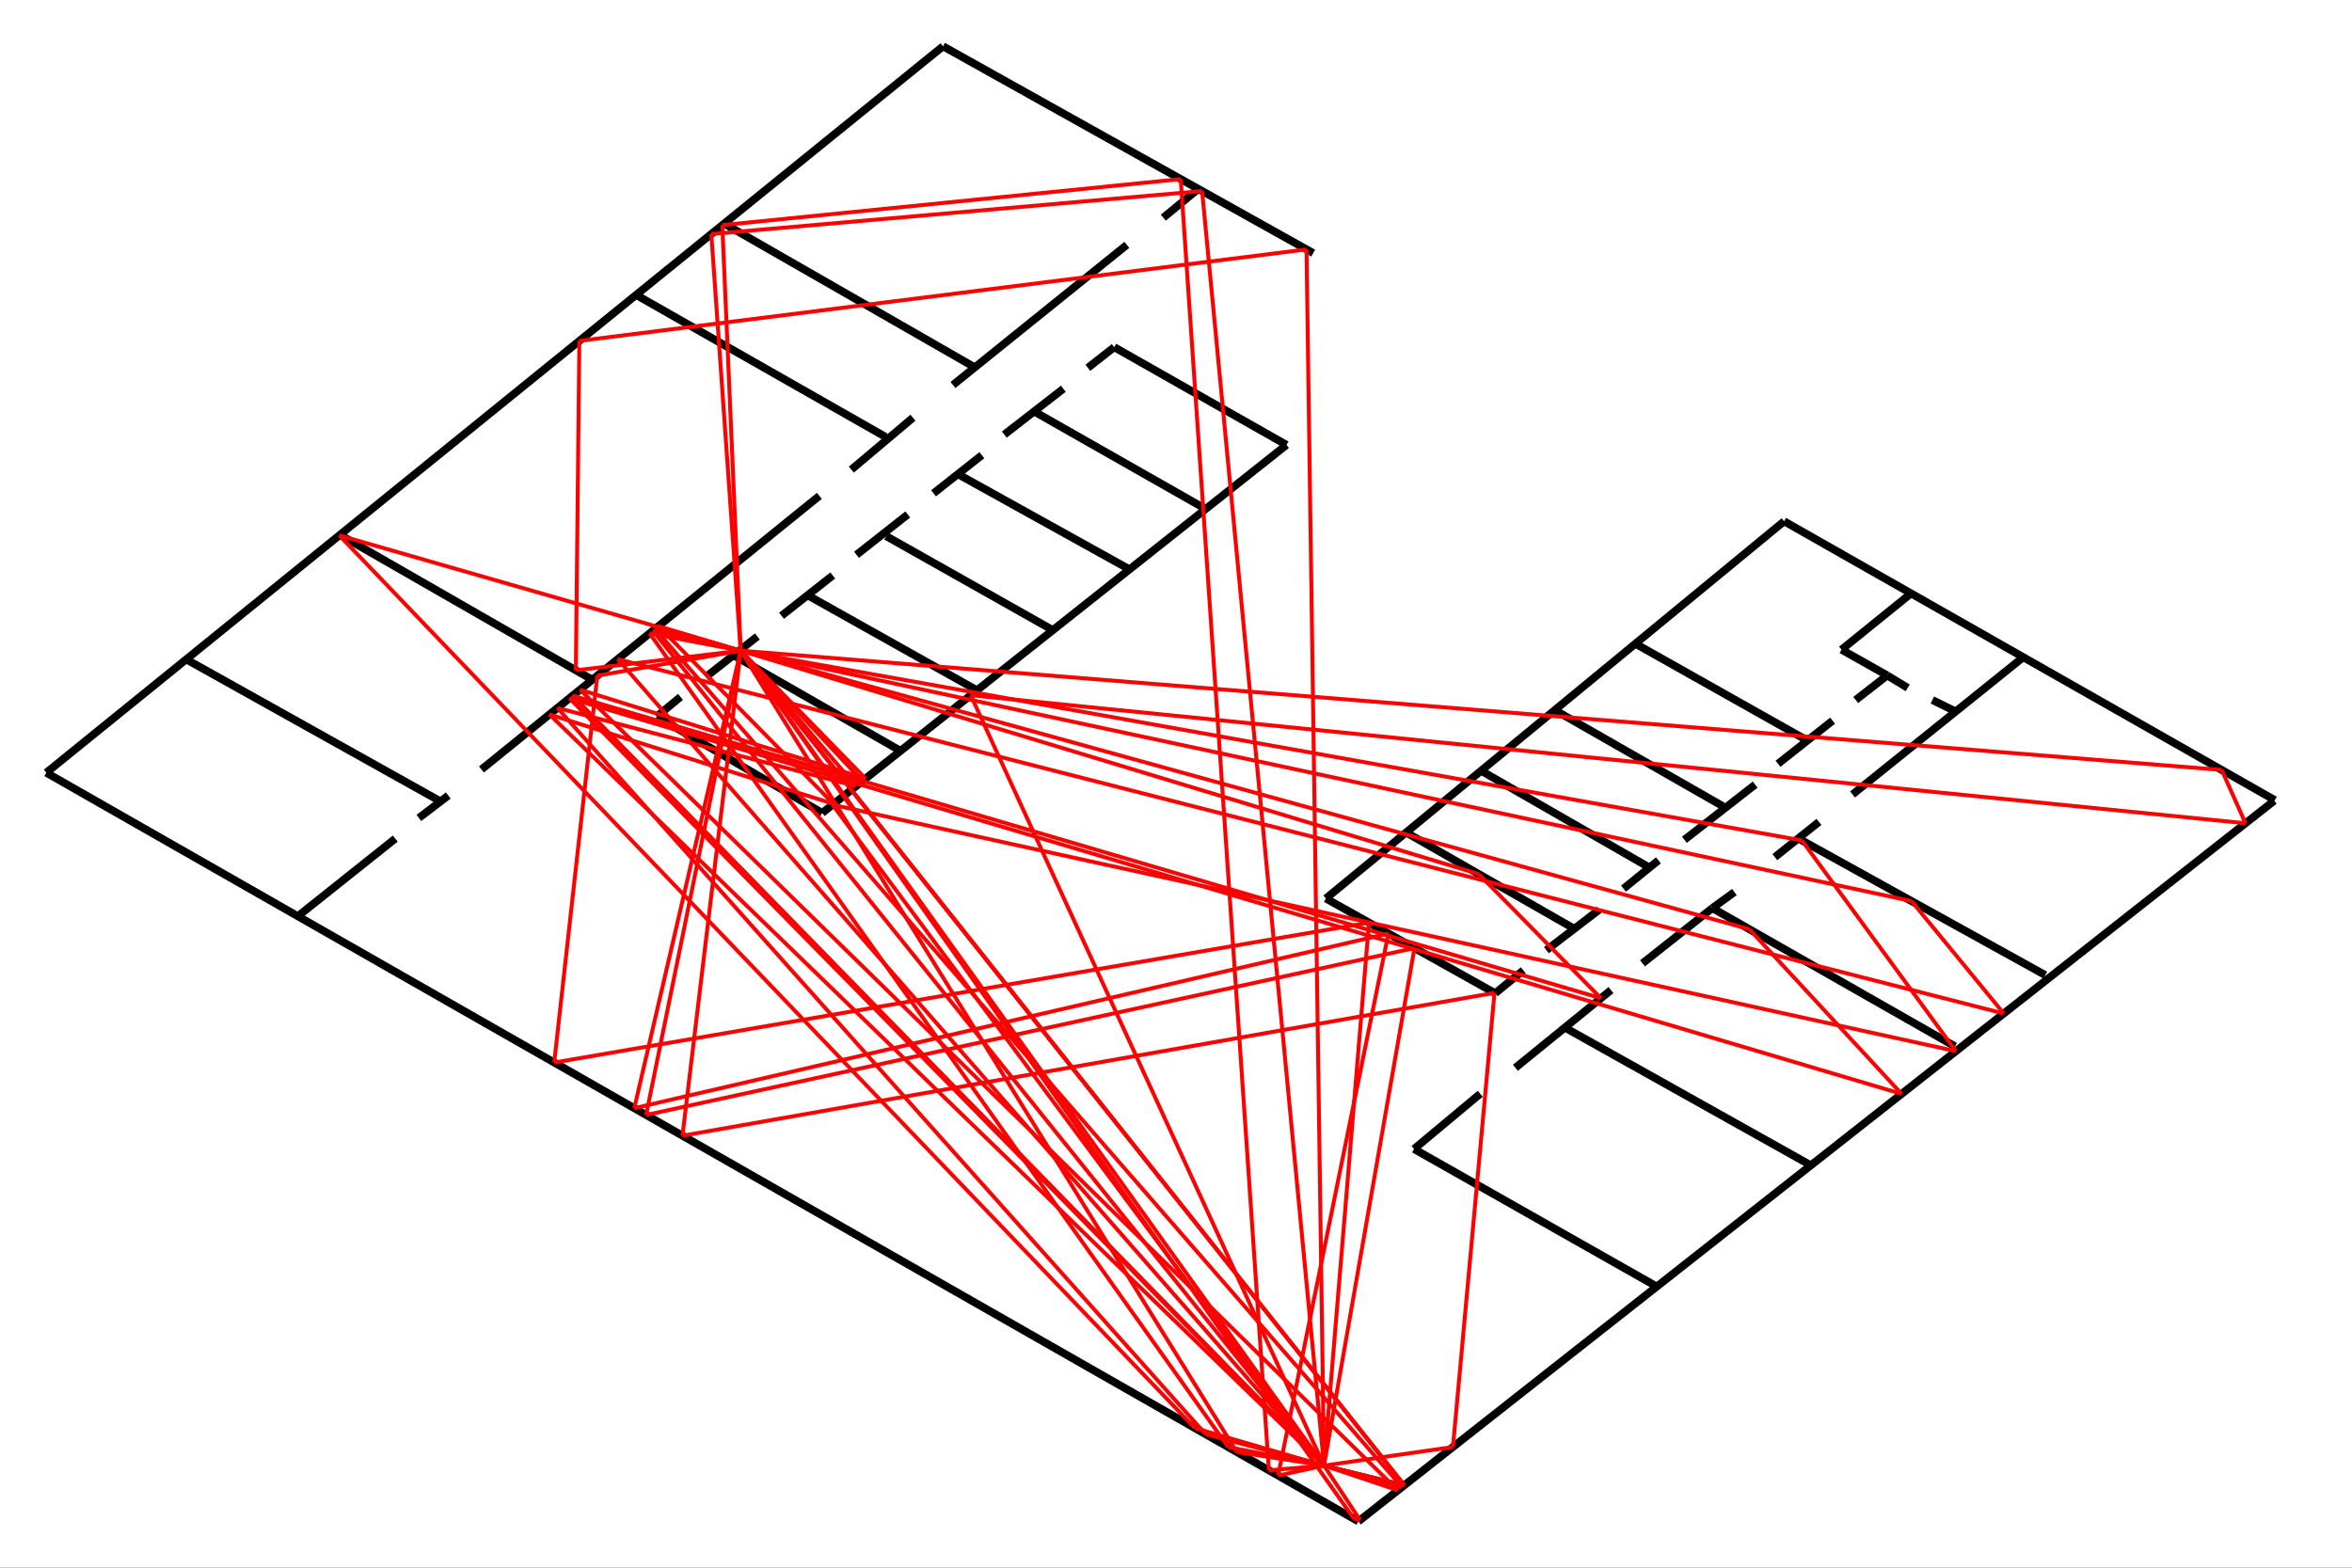 <?xml version="1.0" encoding="utf-8"?>
<svg xmlns="http://www.w3.org/2000/svg" xmlns:xlink="http://www.w3.org/1999/xlink" width="600" height="400" viewBox="0 0 600 400">
<rect x="0" y="0" width="600" height="400" fill="#333333" stroke="none"/>
<defs>
  <clipPath id="clip00">
    <rect x="0" y="0" width="600" height="400"/>
  </clipPath>
</defs>
<polygon clip-path="url(#clip9400)" points="
0,400 600,400 600,0 0,0 
  " fill="#ffffff" fill-opacity="1"/>
<defs>
  <clipPath id="clip01">
    <rect x="120" y="0" width="421" height="400"/>
  </clipPath>
</defs>
<polygon clip-path="url(#clip9400)" points="
11.811,388.189 580.315,388.189 580.315,11.811 11.811,11.811 
  " fill="#ffffff" fill-opacity="1"/>
<defs>
  <clipPath id="clip02">
    <rect x="11" y="11" width="570" height="377"/>
  </clipPath>
</defs>
<polyline clip-path="url(#clip9400)" style="stroke:#000000; stroke-width:1; stroke-opacity:0; fill:none" points="
  11.811,388.189 580.315,388.189 
  "/>
<polyline clip-path="url(#clip9400)" style="stroke:#000000; stroke-width:1; stroke-opacity:0; fill:none" points="
  11.811,388.189 11.811,11.811 
  "/>
<polyline clip-path="url(#clip9402)" style="stroke:#000000; stroke-width:2; stroke-opacity:1; fill:none" points="
  346.527,388.189 11.811,197.154 
  "/>
<polyline clip-path="url(#clip9402)" style="stroke:#000000; stroke-width:2; stroke-opacity:1; fill:none" points="
  11.811,197.154 240.57,11.811 
  "/>
<polyline clip-path="url(#clip9402)" style="stroke:#000000; stroke-width:2; stroke-opacity:1; fill:none" points="
  240.57,11.811 335.005,64.585 
  "/>
<polyline clip-path="url(#clip9402)" style="stroke:#000000; stroke-width:2; stroke-opacity:1; fill:none" points="
  346.527,388.189 580.164,204.292 
  "/>
<polyline clip-path="url(#clip9402)" style="stroke:#000000; stroke-width:2; stroke-opacity:1; fill:none" points="
  580.315,204.161 455.13,133.005 
  "/>
<polyline clip-path="url(#clip9402)" style="stroke:#000000; stroke-width:2; stroke-opacity:1; fill:none" points="
  455.13,133.005 338.235,229.254 
  "/>
<polyline clip-path="url(#clip9402)" style="stroke:#000000; stroke-width:2; stroke-opacity:1; fill:none" points="
  338.235,229.254 381.431,253.428 
  "/>
<polyline clip-path="url(#clip9402)" style="stroke:#000000; stroke-width:2; stroke-opacity:1; fill:none" points="
  481.431,172.332 469.776,165.762 
  "/>
<polyline clip-path="url(#clip9402)" style="stroke:#000000; stroke-width:2; stroke-opacity:1; fill:none" points="
  469.776,165.762 487.456,151.458 
  "/>
<polyline clip-path="url(#clip9402)" style="stroke:#000000; stroke-width:2; stroke-opacity:1; fill:none" points="
  417.261,164.285 460.934,188.88 
  "/>
<polyline clip-path="url(#clip9402)" style="stroke:#000000; stroke-width:2; stroke-opacity:1; fill:none" points="
  396.898,181.333 439.499,205.701 
  "/>
<polyline clip-path="url(#clip9402)" style="stroke:#000000; stroke-width:2; stroke-opacity:1; fill:none" points="
  377.741,196.609 420.744,221.341 
  "/>
<polyline clip-path="url(#clip9402)" style="stroke:#000000; stroke-width:2; stroke-opacity:1; fill:none" points="
  358.584,212.339 401.453,236.889 
  "/>
<polyline clip-path="url(#clip9402)" style="stroke:#000000; stroke-width:2; stroke-opacity:1; fill:none" points="
  360.727,293.172 422.486,328.178 
  "/>
<polyline clip-path="url(#clip9402)" style="stroke:#000000; stroke-width:2; stroke-opacity:1; fill:none" points="
  436.82,231.706 498.713,266.985 
  "/>
<polyline clip-path="url(#clip9402)" style="stroke:#000000; stroke-width:2; stroke-opacity:1; fill:none" points="
  459.326,214.248 521.755,248.8 
  "/>
<polyline clip-path="url(#clip9402)" style="stroke:#000000; stroke-width:2; stroke-opacity:1; fill:none" points="
  184.775,57.074 248.432,93.593 
  "/>
<polyline clip-path="url(#clip9402)" style="stroke:#000000; stroke-width:2; stroke-opacity:1; fill:none" points="
  162.419,75.334 225.887,111.467 
  "/>
<polyline clip-path="url(#clip9402)" style="stroke:#000000; stroke-width:2; stroke-opacity:1; fill:none" points="
  86.636,136.413 150.672,173.189 
  "/>
<polyline clip-path="url(#clip9402)" style="stroke:#000000; stroke-width:2; stroke-opacity:1; fill:none" points="
  209.747,207.429 328.194,113.524 
  "/>
<polyline clip-path="url(#clip9402)" style="stroke:#000000; stroke-width:2; stroke-opacity:1; fill:none" points="
  284.24,88.578 328.194,113.524 
  "/>
<polyline clip-path="url(#clip9402)" style="stroke:#000000; stroke-width:2; stroke-opacity:1; fill:none" points="
  167.534,182.833 209.747,207.429 
  "/>
<polyline clip-path="url(#clip9402)" style="stroke:#000000; stroke-width:2; stroke-opacity:1; fill:none" points="
  187.048,167.146 229.486,191.449 
  "/>
<polyline clip-path="url(#clip9402)" style="stroke:#000000; stroke-width:2; stroke-opacity:1; fill:none" points="
  206.183,151.972 248.811,175.89 
  "/>
<polyline clip-path="url(#clip9402)" style="stroke:#000000; stroke-width:2; stroke-opacity:1; fill:none" points="
  226.076,136.799 268.704,160.845 
  "/>
<polyline clip-path="url(#clip9402)" style="stroke:#000000; stroke-width:2; stroke-opacity:1; fill:none" points="
  244.98,121.322 287.581,144.963 
  "/>
<polyline clip-path="url(#clip9402)" style="stroke:#000000; stroke-width:2; stroke-opacity:1; fill:none" points="
  264.347,105.295 307.543,129.855 
  "/>
<polyline clip-path="url(#clip9402)" style="stroke:#000000; stroke-width:2; stroke-opacity:1; fill:none" points="
  76.182,233.615 100.832,213.976 
  "/>
<polyline clip-path="url(#clip9402)" style="stroke:#000000; stroke-width:2; stroke-opacity:1; fill:none" points="
  106.86,208.702 114.362,202.974 
  "/>
<polyline clip-path="url(#clip9402)" style="stroke:#000000; stroke-width:2; stroke-opacity:1; fill:none" points="
  122.822,196.335 209.025,126.512 
  "/>
<polyline clip-path="url(#clip9402)" style="stroke:#000000; stroke-width:2; stroke-opacity:1; fill:none" points="
  111.884,204.201 47.513,168.24 
  "/>
<polyline clip-path="url(#clip9402)" style="stroke:#000000; stroke-width:2; stroke-opacity:1; fill:none" points="
  217.172,119.825 232.897,106.581 
  "/>
<polyline clip-path="url(#clip9402)" style="stroke:#000000; stroke-width:2; stroke-opacity:1; fill:none" points="
  243.104,98.227 287.46,62.475 
  "/>
<polyline clip-path="url(#clip9402)" style="stroke:#000000; stroke-width:2; stroke-opacity:1; fill:none" points="
  305.667,48.218 296.758,55.538 
  "/>
<polyline clip-path="url(#clip9402)" style="stroke:#000000; stroke-width:2; stroke-opacity:1; fill:none" points="
  277.514,93.85 284.24,88.578 
  "/>
<polyline clip-path="url(#clip9402)" style="stroke:#000000; stroke-width:2; stroke-opacity:1; fill:none" points="
  256.2,110.888 271.262,99.187 
  "/>
<polyline clip-path="url(#clip9402)" style="stroke:#000000; stroke-width:2; stroke-opacity:1; fill:none" points="
  238.148,125.869 250.472,116.14 
  "/>
<polyline clip-path="url(#clip9402)" style="stroke:#000000; stroke-width:2; stroke-opacity:1; fill:none" points="
  218.498,141.556 231.571,131.269 
  "/>
<polyline clip-path="url(#clip9402)" style="stroke:#000000; stroke-width:2; stroke-opacity:1; fill:none" points="
  199.363,157.116 212.435,146.829 
  "/>
<polyline clip-path="url(#clip9402)" style="stroke:#000000; stroke-width:2; stroke-opacity:1; fill:none" points="
  167.534,182.833 173.597,177.818 
  "/>
<polyline clip-path="url(#clip9402)" style="stroke:#000000; stroke-width:2; stroke-opacity:1; fill:none" points="
  180.038,172.739 193.205,162.388 
  "/>
<polyline clip-path="url(#clip9402)" style="stroke:#000000; stroke-width:2; stroke-opacity:1; fill:none" points="
  360.727,293.172 377.607,279.078 
  "/>
<polyline clip-path="url(#clip9402)" style="stroke:#000000; stroke-width:2; stroke-opacity:1; fill:none" points="
  386.583,272.441 410.964,252.619 
  "/>
<polyline clip-path="url(#clip9402)" style="stroke:#000000; stroke-width:2; stroke-opacity:1; fill:none" points="
  419.002,245.8 436.82,231.706 
  "/>
<polyline clip-path="url(#clip9402)" style="stroke:#000000; stroke-width:2; stroke-opacity:1; fill:none" points="
  399.309,262.257 461.382,297.02 
  "/>
<polyline clip-path="url(#clip9402)" style="stroke:#000000; stroke-width:2; stroke-opacity:1; fill:none" points="
  388.592,247.573 381.431,253.428 
  "/>
<polyline clip-path="url(#clip9402)" style="stroke:#000000; stroke-width:2; stroke-opacity:1; fill:none" points="
  394.487,242.435 407.95,232.115 
  "/>
<polyline clip-path="url(#clip9402)" style="stroke:#000000; stroke-width:2; stroke-opacity:1; fill:none" points="
  414.16,226.746 423.065,219.513 
  "/>
<polyline clip-path="url(#clip9402)" style="stroke:#000000; stroke-width:2; stroke-opacity:1; fill:none" points="
  429.696,214.273 447.741,200.193 
  "/>
<polyline clip-path="url(#clip9402)" style="stroke:#000000; stroke-width:2; stroke-opacity:1; fill:none" points="
  453.566,194.881 467.498,183.879 
  "/>
<polyline clip-path="url(#clip9402)" style="stroke:#000000; stroke-width:2; stroke-opacity:1; fill:none" points="
  473.393,178.606 481.431,172.332 
  "/>
<polyline clip-path="url(#clip9402)" style="stroke:#000000; stroke-width:2; stroke-opacity:1; fill:none" points="
  486.656,175.514 481.431,172.332 
  "/>
<polyline clip-path="url(#clip9402)" style="stroke:#000000; stroke-width:2; stroke-opacity:1; fill:none" points="
  492.952,178.606 498.445,181.333 
  "/>
<polyline clip-path="url(#clip9402)" style="stroke:#000000; stroke-width:2; stroke-opacity:1; fill:none" points="
  472.589,202.701 516.128,167.694 
  "/>
<polyline clip-path="url(#clip9402)" style="stroke:#000000; stroke-width:2; stroke-opacity:1; fill:none" points="
  464.015,209.702 452.762,218.704 
  "/>
<polyline clip-path="url(#clip9402)" style="stroke:#000000; stroke-width:2; stroke-opacity:1; fill:none" points="
  442.447,227.614 436.82,231.706 
  "/>
<polyline clip-path="url(#clip9402)" style="stroke:#ff0000; stroke-width:1; stroke-opacity:1; fill:none" points="
  337.758,373.949 188.954,166.023 
  "/>
<polyline clip-path="url(#clip9402)" style="stroke:#ff0000; stroke-width:1; stroke-opacity:1; fill:none" points="
  337.758,373.949 315.514,370.489 
  "/>
<polyline clip-path="url(#clip9402)" style="stroke:#ff0000; stroke-width:1; stroke-opacity:1; fill:none" points="
  315.514,370.489 188.954,166.023 
  "/>
<polyline clip-path="url(#clip9402)" style="stroke:#ff0000; stroke-width:1; stroke-opacity:1; fill:none" points="
  337.758,373.949 358.231,378.976 
  "/>
<polyline clip-path="url(#clip9402)" style="stroke:#ff0000; stroke-width:1; stroke-opacity:1; fill:none" points="
  358.231,378.976 188.954,166.023 
  "/>
<polyline clip-path="url(#clip9402)" style="stroke:#ff0000; stroke-width:1; stroke-opacity:1; fill:none" points="
  337.758,373.949 166.542,160.923 
  "/>
<polyline clip-path="url(#clip9402)" style="stroke:#ff0000; stroke-width:1; stroke-opacity:1; fill:none" points="
  166.542,160.923 188.954,166.023 
  "/>
<polyline clip-path="url(#clip9402)" style="stroke:#ff0000; stroke-width:1; stroke-opacity:1; fill:none" points="
  337.758,373.949 304.822,364.387 
  "/>
<polyline clip-path="url(#clip9402)" style="stroke:#ff0000; stroke-width:1; stroke-opacity:1; fill:none" points="
  304.822,364.387 86.55,136.6 
  "/>
<polyline clip-path="url(#clip9402)" style="stroke:#ff0000; stroke-width:1; stroke-opacity:1; fill:none" points="
  86.55,136.6 188.954,166.023 
  "/>
<polyline clip-path="url(#clip9402)" style="stroke:#ff0000; stroke-width:1; stroke-opacity:1; fill:none" points="
  337.758,373.949 313.306,369.229 
  "/>
<polyline clip-path="url(#clip9402)" style="stroke:#ff0000; stroke-width:1; stroke-opacity:1; fill:none" points="
  313.306,369.229 165.711,161.595 
  "/>
<polyline clip-path="url(#clip9402)" style="stroke:#ff0000; stroke-width:1; stroke-opacity:1; fill:none" points="
  165.711,161.595 188.954,166.023 
  "/>
<polyline clip-path="url(#clip9402)" style="stroke:#ff0000; stroke-width:1; stroke-opacity:1; fill:none" points="
  337.758,373.949 306.658,48.743 
  "/>
<polyline clip-path="url(#clip9402)" style="stroke:#ff0000; stroke-width:1; stroke-opacity:1; fill:none" points="
  306.658,48.743 181.453,59.708 
  "/>
<polyline clip-path="url(#clip9402)" style="stroke:#ff0000; stroke-width:1; stroke-opacity:1; fill:none" points="
  181.453,59.708 188.954,166.023 
  "/>
<polyline clip-path="url(#clip9402)" style="stroke:#ff0000; stroke-width:1; stroke-opacity:1; fill:none" points="
  337.758,373.949 346.958,387.849 
  "/>
<polyline clip-path="url(#clip9402)" style="stroke:#ff0000; stroke-width:1; stroke-opacity:1; fill:none" points="
  346.958,387.849 345.414,387.554 
  "/>
<polyline clip-path="url(#clip9402)" style="stroke:#ff0000; stroke-width:1; stroke-opacity:1; fill:none" points="
  345.414,387.554 188.954,166.023 
  "/>
<polyline clip-path="url(#clip9402)" style="stroke:#ff0000; stroke-width:1; stroke-opacity:1; fill:none" points="
  337.758,373.949 357.649,379.434 
  "/>
<polyline clip-path="url(#clip9402)" style="stroke:#ff0000; stroke-width:1; stroke-opacity:1; fill:none" points="
  357.649,379.434 167.091,160.477 
  "/>
<polyline clip-path="url(#clip9402)" style="stroke:#ff0000; stroke-width:1; stroke-opacity:1; fill:none" points="
  167.091,160.477 188.954,166.023 
  "/>
<polyline clip-path="url(#clip9402)" style="stroke:#ff0000; stroke-width:1; stroke-opacity:1; fill:none" points="
  337.758,373.949 358.231,378.976 
  "/>
<polyline clip-path="url(#clip9402)" style="stroke:#ff0000; stroke-width:1; stroke-opacity:1; fill:none" points="
  358.231,378.976 278.761,279.002 
  "/>
<polyline clip-path="url(#clip9402)" style="stroke:#ff0000; stroke-width:1; stroke-opacity:1; fill:none" points="
  278.761,279.002 188.954,166.023 
  "/>
<polyline clip-path="url(#clip9402)" style="stroke:#ff0000; stroke-width:1; stroke-opacity:1; fill:none" points="
  337.758,373.949 358.231,378.976 
  "/>
<polyline clip-path="url(#clip9402)" style="stroke:#ff0000; stroke-width:1; stroke-opacity:1; fill:none" points="
  358.231,378.976 278.761,279.002 
  "/>
<polyline clip-path="url(#clip9402)" style="stroke:#ff0000; stroke-width:1; stroke-opacity:1; fill:none" points="
  278.761,279.002 188.954,166.023 
  "/>
<polyline clip-path="url(#clip9402)" style="stroke:#ff0000; stroke-width:1; stroke-opacity:1; fill:none" points="
  337.758,373.949 360.836,241.902 
  "/>
<polyline clip-path="url(#clip9402)" style="stroke:#ff0000; stroke-width:1; stroke-opacity:1; fill:none" points="
  360.836,241.902 164.826,284.486 
  "/>
<polyline clip-path="url(#clip9402)" style="stroke:#ff0000; stroke-width:1; stroke-opacity:1; fill:none" points="
  164.826,284.486 188.954,166.023 
  "/>
<polyline clip-path="url(#clip9402)" style="stroke:#ff0000; stroke-width:1; stroke-opacity:1; fill:none" points="
  337.758,373.949 146.024,177.542 
  "/>
<polyline clip-path="url(#clip9402)" style="stroke:#ff0000; stroke-width:1; stroke-opacity:1; fill:none" points="
  146.024,177.542 219.981,199.315 
  "/>
<polyline clip-path="url(#clip9402)" style="stroke:#ff0000; stroke-width:1; stroke-opacity:1; fill:none" points="
  219.981,199.315 188.954,166.023 
  "/>
<polyline clip-path="url(#clip9402)" style="stroke:#ff0000; stroke-width:1; stroke-opacity:1; fill:none" points="
  337.758,373.949 323.697,375.159 
  "/>
<polyline clip-path="url(#clip9402)" style="stroke:#ff0000; stroke-width:1; stroke-opacity:1; fill:none" points="
  323.697,375.159 301.204,45.695 
  "/>
<polyline clip-path="url(#clip9402)" style="stroke:#ff0000; stroke-width:1; stroke-opacity:1; fill:none" points="
  301.204,45.695 184.259,57.435 
  "/>
<polyline clip-path="url(#clip9402)" style="stroke:#ff0000; stroke-width:1; stroke-opacity:1; fill:none" points="
  184.259,57.435 188.954,166.023 
  "/>
<polyline clip-path="url(#clip9402)" style="stroke:#ff0000; stroke-width:1; stroke-opacity:1; fill:none" points="
  337.758,373.949 326.037,376.495 
  "/>
<polyline clip-path="url(#clip9402)" style="stroke:#ff0000; stroke-width:1; stroke-opacity:1; fill:none" points="
  326.037,376.495 354.188,238.182 
  "/>
<polyline clip-path="url(#clip9402)" style="stroke:#ff0000; stroke-width:1; stroke-opacity:1; fill:none" points="
  354.188,238.182 161.802,282.76 
  "/>
<polyline clip-path="url(#clip9402)" style="stroke:#ff0000; stroke-width:1; stroke-opacity:1; fill:none" points="
  161.802,282.76 188.954,166.023 
  "/>
<polyline clip-path="url(#clip9402)" style="stroke:#ff0000; stroke-width:1; stroke-opacity:1; fill:none" points="
  337.758,373.949 307.56,365.949 
  "/>
<polyline clip-path="url(#clip9402)" style="stroke:#ff0000; stroke-width:1; stroke-opacity:1; fill:none" points="
  307.56,365.949 142.203,180.637 
  "/>
<polyline clip-path="url(#clip9402)" style="stroke:#ff0000; stroke-width:1; stroke-opacity:1; fill:none" points="
  142.203,180.637 218.356,200.604 
  "/>
<polyline clip-path="url(#clip9402)" style="stroke:#ff0000; stroke-width:1; stroke-opacity:1; fill:none" points="
  218.356,200.604 188.954,166.023 
  "/>
<polyline clip-path="url(#clip9402)" style="stroke:#ff0000; stroke-width:1; stroke-opacity:1; fill:none" points="
  337.758,373.949 333.294,63.628 
  "/>
<polyline clip-path="url(#clip9402)" style="stroke:#ff0000; stroke-width:1; stroke-opacity:1; fill:none" points="
  333.294,63.628 147.795,86.978 
  "/>
<polyline clip-path="url(#clip9402)" style="stroke:#ff0000; stroke-width:1; stroke-opacity:1; fill:none" points="
  147.795,86.978 146.903,171.025 
  "/>
<polyline clip-path="url(#clip9402)" style="stroke:#ff0000; stroke-width:1; stroke-opacity:1; fill:none" points="
  146.903,171.025 188.954,166.023 
  "/>
<polyline clip-path="url(#clip9402)" style="stroke:#ff0000; stroke-width:1; stroke-opacity:1; fill:none" points="
  337.758,373.949 370.651,369.2 
  "/>
<polyline clip-path="url(#clip9402)" style="stroke:#ff0000; stroke-width:1; stroke-opacity:1; fill:none" points="
  370.651,369.2 381.247,253.325 
  "/>
<polyline clip-path="url(#clip9402)" style="stroke:#ff0000; stroke-width:1; stroke-opacity:1; fill:none" points="
  381.247,253.325 174.1,289.779 
  "/>
<polyline clip-path="url(#clip9402)" style="stroke:#ff0000; stroke-width:1; stroke-opacity:1; fill:none" points="
  174.1,289.779 188.954,166.023 
  "/>
<polyline clip-path="url(#clip9402)" style="stroke:#ff0000; stroke-width:1; stroke-opacity:1; fill:none" points="
  337.758,373.949 356.599,380.261 
  "/>
<polyline clip-path="url(#clip9402)" style="stroke:#ff0000; stroke-width:1; stroke-opacity:1; fill:none" points="
  356.599,380.261 147.96,175.974 
  "/>
<polyline clip-path="url(#clip9402)" style="stroke:#ff0000; stroke-width:1; stroke-opacity:1; fill:none" points="
  147.96,175.974 220.804,198.663 
  "/>
<polyline clip-path="url(#clip9402)" style="stroke:#ff0000; stroke-width:1; stroke-opacity:1; fill:none" points="
  220.804,198.663 188.954,166.023 
  "/>
<polyline clip-path="url(#clip9402)" style="stroke:#ff0000; stroke-width:1; stroke-opacity:1; fill:none" points="
  337.758,373.949 349.23,235.407 
  "/>
<polyline clip-path="url(#clip9402)" style="stroke:#ff0000; stroke-width:1; stroke-opacity:1; fill:none" points="
  349.23,235.407 141.383,271.106 
  "/>
<polyline clip-path="url(#clip9402)" style="stroke:#ff0000; stroke-width:1; stroke-opacity:1; fill:none" points="
  141.383,271.106 152.375,172.397 
  "/>
<polyline clip-path="url(#clip9402)" style="stroke:#ff0000; stroke-width:1; stroke-opacity:1; fill:none" points="
  152.375,172.397 188.954,166.023 
  "/>
<polyline clip-path="url(#clip9402)" style="stroke:#ff0000; stroke-width:1; stroke-opacity:1; fill:none" points="
  337.758,373.949 247.636,177.39 
  "/>
<polyline clip-path="url(#clip9402)" style="stroke:#ff0000; stroke-width:1; stroke-opacity:1; fill:none" points="
  247.636,177.39 572.836,210.06 
  "/>
<polyline clip-path="url(#clip9402)" style="stroke:#ff0000; stroke-width:1; stroke-opacity:1; fill:none" points="
  572.836,210.06 566.753,196.453 
  "/>
<polyline clip-path="url(#clip9402)" style="stroke:#ff0000; stroke-width:1; stroke-opacity:1; fill:none" points="
  566.753,196.453 188.954,166.023 
  "/>
<polyline clip-path="url(#clip9402)" style="stroke:#ff0000; stroke-width:1; stroke-opacity:1; fill:none" points="
  337.758,373.949 212.381,205.34 
  "/>
<polyline clip-path="url(#clip9402)" style="stroke:#ff0000; stroke-width:1; stroke-opacity:1; fill:none" points="
  212.381,205.34 498.953,268.213 
  "/>
<polyline clip-path="url(#clip9402)" style="stroke:#ff0000; stroke-width:1; stroke-opacity:1; fill:none" points="
  498.953,268.213 459.674,214.441 
  "/>
<polyline clip-path="url(#clip9402)" style="stroke:#ff0000; stroke-width:1; stroke-opacity:1; fill:none" points="
  459.674,214.441 188.954,166.023 
  "/>
<polyline clip-path="url(#clip9402)" style="stroke:#ff0000; stroke-width:1; stroke-opacity:1; fill:none" points="
  337.758,373.949 145.26,178.161 
  "/>
<polyline clip-path="url(#clip9402)" style="stroke:#ff0000; stroke-width:1; stroke-opacity:1; fill:none" points="
  145.26,178.161 485.105,279.114 
  "/>
<polyline clip-path="url(#clip9402)" style="stroke:#ff0000; stroke-width:1; stroke-opacity:1; fill:none" points="
  485.105,279.114 446.28,237.098 
  "/>
<polyline clip-path="url(#clip9402)" style="stroke:#ff0000; stroke-width:1; stroke-opacity:1; fill:none" points="
  446.28,237.098 188.954,166.023 
  "/>
<polyline clip-path="url(#clip9402)" style="stroke:#ff0000; stroke-width:1; stroke-opacity:1; fill:none" points="
  337.758,373.949 157.58,168.181 
  "/>
<polyline clip-path="url(#clip9402)" style="stroke:#ff0000; stroke-width:1; stroke-opacity:1; fill:none" points="
  157.58,168.181 511.164,258.602 
  "/>
<polyline clip-path="url(#clip9402)" style="stroke:#ff0000; stroke-width:1; stroke-opacity:1; fill:none" points="
  511.164,258.602 487.638,229.918 
  "/>
<polyline clip-path="url(#clip9402)" style="stroke:#ff0000; stroke-width:1; stroke-opacity:1; fill:none" points="
  487.638,229.918 188.954,166.023 
  "/>
<polyline clip-path="url(#clip9402)" style="stroke:#ff0000; stroke-width:1; stroke-opacity:1; fill:none" points="
  337.758,373.949 140.164,182.288 
  "/>
<polyline clip-path="url(#clip9402)" style="stroke:#ff0000; stroke-width:1; stroke-opacity:1; fill:none" points="
  140.164,182.288 212.648,205.128 
  "/>
<polyline clip-path="url(#clip9402)" style="stroke:#ff0000; stroke-width:1; stroke-opacity:1; fill:none" points="
  212.648,205.128 167.963,159.771 
  "/>
<polyline clip-path="url(#clip9402)" style="stroke:#ff0000; stroke-width:1; stroke-opacity:1; fill:none" points="
  167.963,159.771 188.954,166.023 
  "/>
<polyline clip-path="url(#clip9402)" style="stroke:#ff0000; stroke-width:1; stroke-opacity:1; fill:none" points="
  337.758,373.949 146.062,177.511 
  "/>
<polyline clip-path="url(#clip9402)" style="stroke:#ff0000; stroke-width:1; stroke-opacity:1; fill:none" points="
  146.062,177.511 408.397,254.707 
  "/>
<polyline clip-path="url(#clip9402)" style="stroke:#ff0000; stroke-width:1; stroke-opacity:1; fill:none" points="
  408.397,254.707 377.227,223.015 
  "/>
<polyline clip-path="url(#clip9402)" style="stroke:#ff0000; stroke-width:1; stroke-opacity:1; fill:none" points="
  377.227,223.015 188.954,166.023 
  "/>
</svg>
